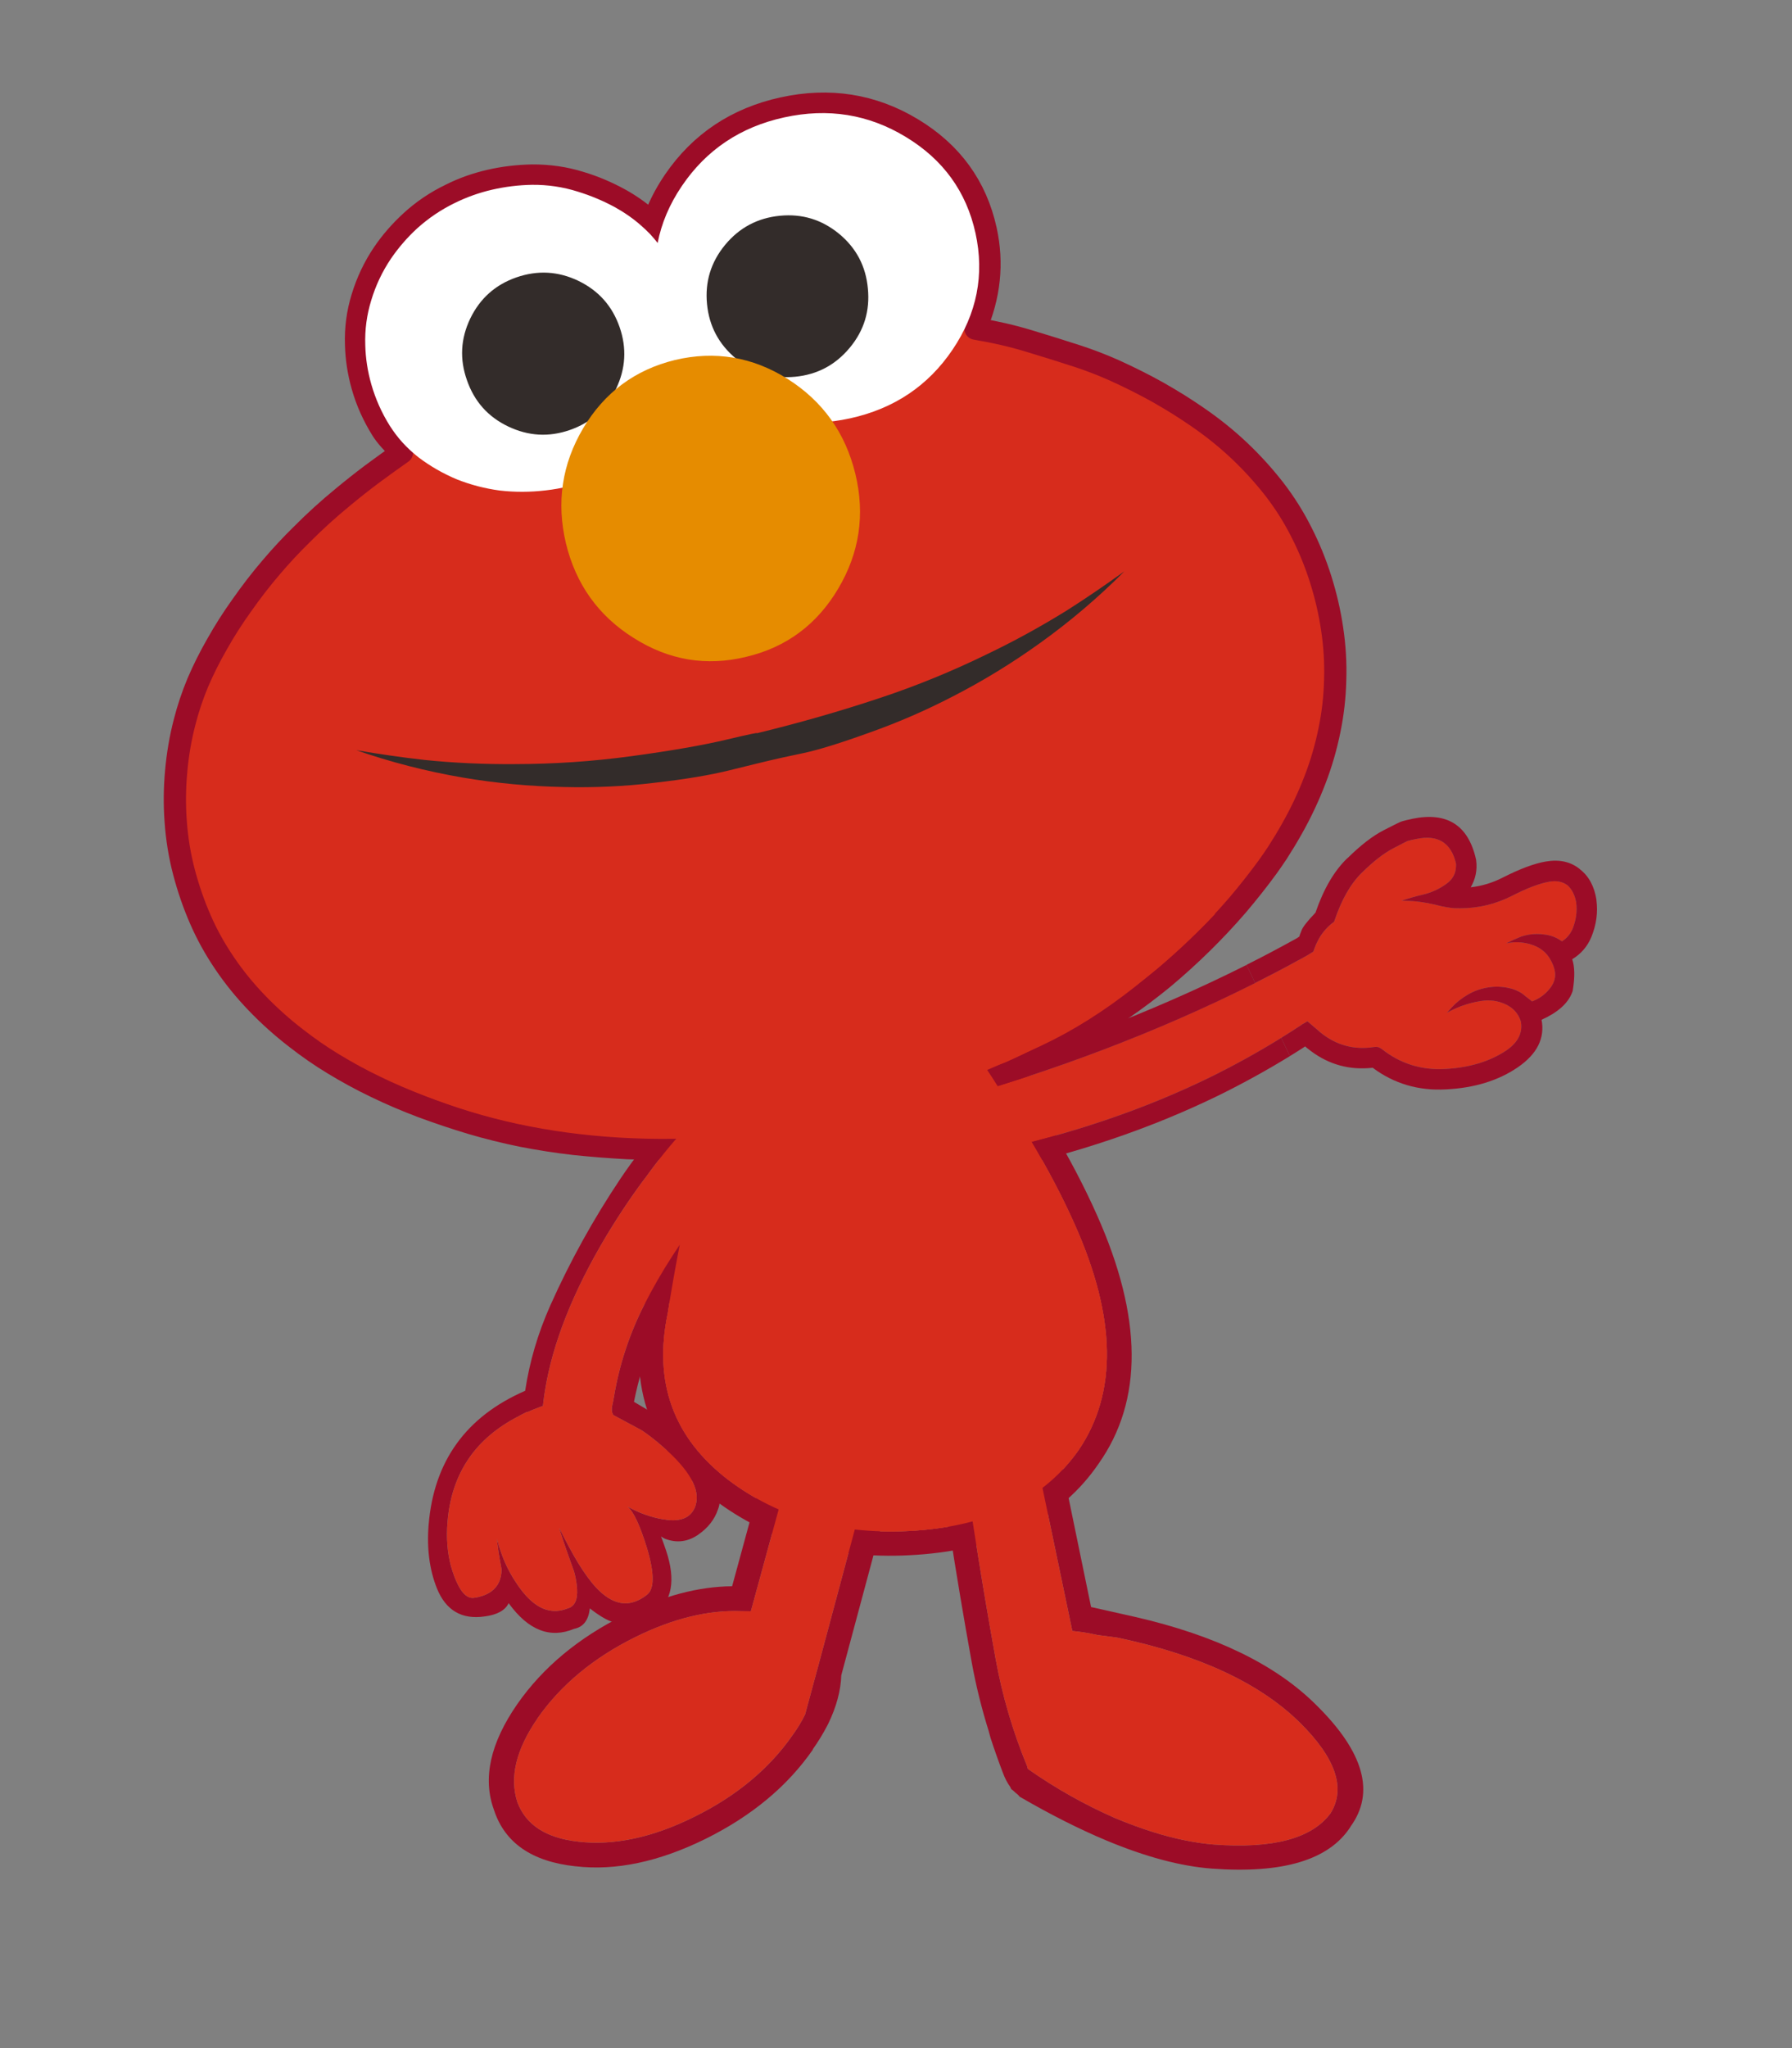 <?xml version="1.0" encoding="utf-8"?>
<!-- Generator: Adobe Illustrator 16.2.1, SVG Export Plug-In . SVG Version: 6.00 Build 0)  -->
<!DOCTYPE svg PUBLIC "-//W3C//DTD SVG 1.1//EN" "http://www.w3.org/Graphics/SVG/1.1/DTD/svg11.dtd">
<svg version="1.1" xmlns="http://www.w3.org/2000/svg" xmlns:xlink="http://www.w3.org/1999/xlink" x="0px" y="0px"
	 width="252.025px" height="287.956px" viewBox="0 0 252.025 287.956" enable-background="new 0 0 252.025 287.956"
	 xml:space="preserve">
<rect x="0" y="0" width="252.025" height="287.956" fill="#808080" stroke="none"/>
<g id="base">
</g>
<g id="book3">
</g>
<g id="_x38_">
	<g>
		<path fill="#9C0C27" d="M120.488,142.199c-10.424,0.893-17.119,3.633-20.096,8.183c-2.973,4.296-5.165,9.737-6.571,16.35
			c-1.367,6.331-2.447,12.038-3.221,17.101c-2.376,11.156,0.888,20.135,9.783,26.934l0.024,0.02
			c7.846,5.973,17.377,8.575,28.6,7.785c11.71-0.812,20.216-5.078,25.495-12.797c6.286-8.895,6.204-20.564-0.246-35.004
			c-1.728-3.883-3.88-8.006-6.458-12.328c-3.534-6.029-6.305-10.354-8.282-12.954C137.432,142.382,131.102,141.291,120.488,142.199
			 M120.785,145.589c8.857-0.753,14.184-0.11,16.007,1.95c1.908,2.544,4.604,6.746,8.085,12.632
			c2.504,4.201,4.604,8.198,6.279,11.979c5.838,13.064,6.016,23.635,0.554,31.689c-4.782,6.822-12.435,10.607-22.935,11.336
			c-10.334,0.712-19.1-1.658-26.322-7.11c-7.754-5.938-10.598-13.779-8.525-23.521c-0.002-0.042-0.006-0.085,0.014-0.108
			c0.775-5.02,1.84-10.682,3.207-16.993c1.301-6.111,3.314-11.153,6.04-15.127C105.873,148.602,111.738,146.357,120.785,145.589"/>
		<path fill="#D72C1C" d="M136.794,147.539c-1.825-2.061-7.151-2.703-16.009-1.95c-9.047,0.771-14.912,3.013-17.597,6.728
			c-2.726,3.973-4.739,9.016-6.04,15.126c-1.367,6.312-2.432,11.974-3.207,16.993c-0.02,0.023-0.016,0.066-0.014,0.109
			c-2.072,9.741,0.771,17.584,8.525,23.521c7.223,5.452,15.988,7.822,26.322,7.11c10.5-0.729,18.152-4.514,22.935-11.334
			c5.462-8.056,5.284-18.627-0.554-31.691c-1.676-3.781-3.775-7.778-6.279-11.979C141.396,154.285,138.702,150.083,136.794,147.539"
			/>
		<path fill="#9C0C27" d="M131.008,196.455l-0.171-1.438l15.347-4.309l7.264,35.214l6.201,1.391
			c11.327,2.595,19.837,6.731,25.535,12.45c6.658,6.582,8.236,12.271,4.73,17.054l0.021-0.005
			c-3.009,4.678-9.532,6.625-19.543,5.878c-4.335-0.329-9.266-1.64-14.794-3.95c-3.771-1.574-7.838-3.625-12.201-6.158
			c-0.086-0.111-0.176-0.224-0.281-0.311c-0.184-0.156-0.389-0.308-0.58-0.507c-0.086-0.089-0.188-0.155-0.311-0.237
			c-0.044-0.1-0.109-0.215-0.156-0.336c-0.392-0.525-0.723-1.171-1.012-1.934c-0.621-1.623-1.199-3.259-1.743-4.921
			c-0.093-0.349-0.183-0.677-0.273-1.004c-0.978-3.13-1.774-6.321-2.363-9.555c-1.142-6.304-2.201-12.623-3.179-18.958
			C132.548,208.717,131.729,202.607,131.008,196.455 M152.146,229.444c-0.446-0.058-0.891-0.118-1.333-0.155l-7.171-34.347
			l-9.099,2.571c0.674,5.62,1.454,11.219,2.31,16.777c0.974,6.316,2.024,12.596,3.163,18.877c0.934,5.197,2.42,10.237,4.434,15.123
			l0.1,0.369c0.025,0.016,0.025,0.016,0.03,0.034c3.88,2.722,7.953,5.012,12.224,6.892c1.873,0.78,3.679,1.441,5.416,1.988
			c3.036,0.947,5.84,1.51,8.42,1.729c8.383,0.634,13.879-0.84,16.492-4.395c2.172-3.508,0.721-7.753-4.326-12.742
			c-5.645-5.557-14.205-9.53-25.668-11.946l-2.805-0.366C153.602,229.682,152.881,229.549,152.146,229.444"/>
		<path fill="#D72C1C" d="M150.812,229.289c0.442,0.038,0.887,0.096,1.333,0.154c0.735,0.105,1.456,0.237,2.187,0.41l2.805,0.368
			c11.463,2.415,20.025,6.388,25.668,11.944c5.047,4.988,6.498,9.234,4.326,12.742c-2.613,3.555-8.109,5.028-16.49,4.396
			c-2.584-0.218-5.386-0.782-8.422-1.729c-1.737-0.547-3.543-1.208-5.416-1.988c-4.271-1.881-8.344-4.17-12.225-6.889
			c-0.004-0.021-0.004-0.021-0.029-0.038l-0.1-0.369c-2.016-4.886-3.5-9.925-4.434-15.123c-1.139-6.281-2.189-12.56-3.163-18.873
			c-0.855-5.562-1.636-11.161-2.31-16.78l9.099-2.572L150.812,229.289z"/>
		<path fill="#9C0C27" d="M125.178,197.968c-0.319,0.23-0.538,0.534-0.641,0.933l-9.59,35.793c-0.013,0.037-0.022,0.075-0.035,0.112
			l-1.683,6.214c-0.465,0.968-1.054,1.938-1.774,2.932c-3.269,4.689-7.859,8.52-13.771,11.441c-5.851,2.92-11.303,4.09-16.337,3.518
			l-0.019-0.008c-4.521-0.497-7.386-2.353-8.572-5.564c-1.124-3.48-0.171-7.409,2.856-11.783l-0.025,0.014
			c3.295-4.705,7.877-8.515,13.789-11.437c5.278-2.604,10.226-3.808,14.848-3.63l1.375,0.016l9.163-33.557
			c0.126-0.475,0.056-0.908-0.17-1.308c-0.083-0.13-0.173-0.241-0.263-0.351c-0.218-0.23-0.475-0.394-0.799-0.475
			c-0.477-0.125-0.904-0.074-1.315,0.188c-0.419,0.222-0.692,0.569-0.813,1.026l-8.438,30.958c-4.729,0.033-9.778,1.37-15.113,4.02
			c-6.474,3.202-11.502,7.388-15.104,12.553c-3.808,5.493-4.894,10.449-3.276,14.866c1.508,4.628,5.32,7.275,11.482,7.932
			l-0.02-0.006c5.645,0.662,11.729-0.622,18.272-3.843c6.499-3.214,11.55-7.414,15.135-12.585l-0.046,0.008
			c0.812-1.148,1.492-2.277,2.055-3.359c0.041-0.068,0.064-0.145,0.102-0.194c1.188-2.435,1.799-4.737,1.867-6.88l9.586-35.709
			c0.115-0.438,0.068-0.885-0.172-1.309c-0.09-0.174-0.223-0.338-0.393-0.453c-0.192-0.183-0.42-0.314-0.67-0.372
			c-0.438-0.116-0.871-0.044-1.283,0.22C125.3,197.901,125.232,197.922,125.178,197.968"/>
		<path fill="#D72C1C" d="M124.537,198.901c0.103-0.399,0.321-0.703,0.641-0.933c0.055-0.046,0.123-0.066,0.209-0.081
			c0.412-0.263,0.846-0.334,1.283-0.22c0.25,0.059,0.478,0.189,0.67,0.373c-0.036-0.689-0.191-1.377-0.453-2.057
			c-0.951-2.25-2.655-3.729-5.098-4.426c-1.978-0.592-4.035-0.8-6.203-0.649c-0.18,0.048-0.365,0.114-0.545,0.16
			c-0.246,0.069-0.495,0.136-0.711,0.233c0.09,0.109,0.18,0.221,0.264,0.35c0.225,0.4,0.297,0.834,0.169,1.309l-9.163,33.557
			l-1.375-0.017c-4.622-0.177-9.569,1.027-14.847,3.632c-5.913,2.922-10.495,6.73-13.79,11.436l0.025-0.014
			c-3.027,4.375-3.98,8.301-2.856,11.783c1.187,3.211,4.052,5.066,8.572,5.565l0.02,0.006c5.033,0.573,10.485-0.597,16.336-3.517
			c5.912-2.922,10.502-6.752,13.771-11.441c0.721-0.993,1.31-1.963,1.774-2.932l1.683-6.213c0.014-0.038,0.023-0.076,0.035-0.113
			L124.537,198.901z"/>
		<path fill="#D72C1C" d="M165.805,56.904c-0.951-0.592-1.916-1.162-2.902-1.726c-2.031-1.136-4.098-2.165-6.209-3.122
			c-1.664-0.737-3.347-1.389-5.096-1.967c-2.309-0.755-4.627-1.469-6.963-2.176c-2.339-0.71-4.718-1.249-7.15-1.656
			c-0.104-0.018-0.188-0.04-0.292-0.057c1.981-4.559,2.474-9.172,1.448-13.852c-1.354-6.17-4.815-10.916-10.374-14.262
			c-5.56-3.346-11.612-4.301-18.167-2.865c-6.514,1.429-11.612,4.828-15.281,10.197c-1.334,1.953-2.336,3.955-2.984,6.02
			c-0.254-0.246-0.502-0.471-0.752-0.695c-1.189-1.042-2.492-1.957-3.927-2.744c-1.774-0.973-3.606-1.752-5.493-2.318
			c-2.215-0.696-4.486-1.019-6.846-1.002c-2.014,0.04-3.984,0.271-5.91,0.715c-1.924,0.441-3.783,1.09-5.532,1.973
			c-2.064,0.993-3.947,2.266-5.628,3.817c-1.449,1.339-2.73,2.8-3.836,4.424c-1.301,1.927-2.285,4.005-2.959,6.234
			C50.295,43.969,50,46.176,50.08,48.46c0.051,1.972,0.354,3.907,0.897,5.829c0.62,2.187,1.547,4.225,2.749,6.145
			c0.52,0.826,1.454,1.884,2.801,3.189c-1.439,1.016-2.857,2.029-4.271,3.078c-1.393,1.047-2.756,2.126-4.092,3.24
			c-2.004,1.639-3.925,3.383-5.777,5.251c-1.5,1.469-2.893,2.976-4.214,4.526c-1.482,1.727-2.868,3.531-4.181,5.402
			c-1.242,1.732-2.406,3.549-3.456,5.421c-1.013,1.765-1.921,3.563-2.714,5.421c-0.763,1.828-1.379,3.665-1.854,5.529
			c-0.598,2.295-0.988,4.623-1.193,6.971c-0.213,2.309-0.24,4.654-0.067,7c0.171,2.426,0.55,4.784,1.155,7.094
			c0.61,2.328,1.385,4.584,2.34,6.756c0.932,2.137,2.08,4.187,3.41,6.139c1.332,1.969,2.835,3.803,4.469,5.506
			c1.715,1.786,3.582,3.46,5.582,5.002c1.666,1.297,3.39,2.501,5.213,3.602c1.919,1.163,3.873,2.234,5.91,3.21
			c2.127,1.035,4.336,1.973,6.582,2.821c2.311,0.854,4.624,1.63,6.938,2.322c2.333,0.691,4.703,1.271,7.113,1.766
			c2.425,0.467,4.871,0.854,7.336,1.135c2.521,0.269,5.025,0.459,7.518,0.593c2.564,0.099,5.146,0.095,7.714,0.031
			c1.971-0.052,3.95-0.165,5.886-0.37c2.014-0.221,4.023-0.461,6.036-0.682c2.039-0.287,4.07-0.612,6.107-0.998
			c2.095-0.4,4.162-0.834,6.236-1.326c2.021-0.463,4.047-0.988,6.062-1.57c1.957-0.569,3.909-1.157,5.831-1.801
			c1.883-0.633,3.755-1.321,5.612-2.068c2.406-0.99,4.762-2.024,7.077-3.154c2.284-1.081,4.526-2.272,6.704-3.572
			c2.148-1.252,4.219-2.586,6.248-4.012c2-1.378,3.961-2.85,5.861-4.407c1.877-1.572,3.679-3.21,5.408-4.909
			s3.386-3.465,4.967-5.294c1.479-1.745,2.908-3.538,4.246-5.375c0.461-0.641,0.917-1.301,1.353-1.957
			c0.731-1.142,1.439-2.297,2.101-3.483c1.255-2.217,2.334-4.517,3.236-6.877c0.869-2.25,1.539-4.58,2.02-6.951
			c0.477-2.303,0.744-4.645,0.799-7.039c0.077-2.399-0.064-4.771-0.42-7.135c-0.354-2.426-0.907-4.766-1.633-7.07
			c-0.717-2.265-1.619-4.469-2.706-6.594c-1.063-2.109-2.317-4.096-3.749-5.965c-1.504-1.932-3.143-3.736-4.887-5.395
			c-1.871-1.772-3.859-3.359-5.956-4.801C167.557,58.044,166.686,57.453,165.805,56.904"/>
		
			<path fill="none" stroke="#9C0C27" stroke-width="3.129" stroke-linecap="round" stroke-linejoin="round" stroke-miterlimit="10" d="
			M137.192,46.201c0.104,0.017,0.188,0.039,0.292,0.056c2.433,0.408,4.812,0.947,7.15,1.656c2.336,0.708,4.654,1.422,6.963,2.177
			c1.749,0.577,3.432,1.229,5.096,1.967c2.111,0.957,4.178,1.986,6.209,3.122c0.986,0.563,1.951,1.134,2.902,1.726
			c0.881,0.549,1.752,1.14,2.622,1.729c2.097,1.441,4.085,3.027,5.956,4.801c1.744,1.658,3.383,3.463,4.887,5.396
			c1.432,1.868,2.686,3.854,3.749,5.964c1.087,2.125,1.987,4.329,2.706,6.594c0.726,2.305,1.279,4.645,1.633,7.07
			c0.355,2.363,0.497,4.735,0.42,7.135c-0.055,2.395-0.322,4.736-0.799,7.039c-0.48,2.371-1.152,4.7-2.02,6.951
			c-0.902,2.361-1.981,4.66-3.236,6.876c-0.661,1.187-1.369,2.343-2.101,3.484c-0.436,0.656-0.894,1.316-1.353,1.957
			c-1.338,1.837-2.768,3.629-4.246,5.375c-1.581,1.829-3.237,3.595-4.967,5.294s-3.531,3.337-5.408,4.908
			c-1.9,1.559-3.861,3.03-5.861,4.408c-2.031,1.426-4.1,2.761-6.248,4.012c-2.178,1.3-4.42,2.491-6.704,3.572
			c-2.316,1.13-4.671,2.164-7.077,3.154c-1.859,0.747-3.729,1.436-5.612,2.07c-1.922,0.642-3.874,1.229-5.831,1.799
			c-2.015,0.582-4.043,1.106-6.062,1.57c-2.074,0.492-4.142,0.926-6.236,1.326c-2.037,0.386-4.068,0.711-6.107,0.998
			c-2.013,0.221-4.024,0.461-6.036,0.682c-1.938,0.205-3.915,0.318-5.886,0.37c-2.568,0.063-5.15,0.067-7.714-0.03
			c-2.492-0.135-4.996-0.326-7.518-0.594c-2.467-0.281-4.911-0.668-7.336-1.135c-2.41-0.494-4.78-1.074-7.113-1.766
			c-2.313-0.692-4.627-1.469-6.938-2.322c-2.248-0.849-4.452-1.786-6.582-2.82c-2.037-0.977-3.992-2.048-5.91-3.211
			c-1.824-1.101-3.547-2.305-5.213-3.602c-2-1.542-3.869-3.216-5.582-5.003c-1.634-1.702-3.137-3.536-4.469-5.505
			c-1.33-1.952-2.479-4.002-3.41-6.139c-0.955-2.172-1.729-4.428-2.34-6.756c-0.605-2.31-0.984-4.669-1.155-7.094
			c-0.173-2.346-0.147-4.691,0.067-7c0.205-2.349,0.596-4.676,1.193-6.971c0.475-1.864,1.091-3.701,1.852-5.529
			c0.795-1.857,1.701-3.656,2.716-5.422c1.05-1.872,2.214-3.688,3.456-5.421c1.312-1.87,2.698-3.675,4.181-5.401
			c1.321-1.551,2.714-3.058,4.214-4.527c1.853-1.867,3.773-3.611,5.775-5.25c1.338-1.113,2.701-2.193,4.094-3.24
			c1.414-1.05,2.832-2.062,4.271-3.078"/>
		<path fill="none" stroke="#9C0C27" stroke-width="3.129" stroke-miterlimit="10" d="M56.527,63.623
			c-1.347-1.307-2.281-2.361-2.801-3.188c-1.202-1.921-2.129-3.96-2.749-6.146c-0.543-1.923-0.847-3.857-0.897-5.829
			c-0.08-2.284,0.215-4.491,0.871-6.617c0.674-2.229,1.658-4.308,2.959-6.234c1.105-1.622,2.387-3.085,3.836-4.424
			c1.681-1.552,3.563-2.824,5.628-3.815c1.749-0.885,3.608-1.533,5.532-1.975c1.926-0.443,3.896-0.675,5.91-0.716
			c2.359-0.016,4.631,0.307,6.845,1.003c1.888,0.567,3.72,1.346,5.496,2.318c1.433,0.787,2.735,1.703,3.923,2.744
			c0.252,0.226,0.5,0.449,0.752,0.695c0.65-2.064,1.654-4.066,2.986-6.02c3.669-5.369,8.768-8.77,15.281-10.197
			c6.555-1.436,12.607-0.48,18.167,2.865c5.559,3.346,9.021,8.092,10.374,14.262c1.025,4.68,0.533,9.293-1.448,13.852"/>
		<path fill="#FFFFFF" d="M137.194,32.787c-1.282-5.846-4.55-10.354-9.792-13.529c-5.244-3.193-10.949-4.106-17.119-2.752
			c-6.152,1.348-10.953,4.561-14.4,9.662c-1.738,2.562-2.856,5.23-3.393,7.99c-0.334-0.428-0.688-0.851-1.078-1.266
			c-0.387-0.396-0.793-0.787-1.215-1.154c-1.119-0.996-2.371-1.863-3.715-2.609c-1.682-0.913-3.42-1.633-5.203-2.183
			c-2.086-0.663-4.259-0.988-6.477-0.962c-1.895,0.033-3.765,0.265-5.595,0.686c-1.831,0.422-3.575,1.044-5.256,1.873
			c-1.954,0.947-3.73,2.158-5.335,3.611c-1.364,1.262-2.578,2.668-3.624,4.197c-1.225,1.811-2.155,3.777-2.79,5.897
			c-0.619,2.017-0.904,4.103-0.83,6.269c0.045,1.852,0.33,3.689,0.85,5.518c0.596,2.072,1.459,4.006,2.596,5.817
			c0.549,0.861,1.145,1.651,1.801,2.369c0.686,0.751,1.439,1.445,2.238,2.073c1.679,1.271,3.486,2.297,5.404,3.1
			c1.949,0.772,3.967,1.291,6.007,1.564c2.157,0.249,4.317,0.234,6.464-0.016c2.248-0.252,4.393-0.781,6.434-1.609
			c1.977-0.854,3.774-1.969,5.393-3.346c1.397-1.206,2.639-2.58,3.707-4.096c1.09-1.52,1.971-3.154,2.652-4.887
			c0.367-0.979,0.689-1.971,0.928-2.985c0.125-0.527,0.225-1.071,0.312-1.589c1.624,2.206,3.719,4.088,6.282,5.648
			c5.261,3.173,10.965,4.082,17.117,2.734c6.17-1.353,10.97-4.567,14.401-9.644C137.392,44.096,138.475,38.633,137.194,32.787"/>
		<path fill="#332C2A" d="M66.135,44.783c1.381-2.846,3.543-4.761,6.498-5.789c2.979-1.033,5.877-0.869,8.717,0.491
			c2.845,1.38,4.761,3.542,5.789,6.499c1.029,2.959,0.859,5.838-0.499,8.678c-1.379,2.846-3.542,4.761-6.5,5.789
			c-2.958,1.029-5.836,0.858-8.679-0.5c-2.84-1.359-4.754-3.521-5.789-6.499C64.627,50.5,64.775,47.625,66.135,44.783"/>
		<path fill="#332C2A" d="M118.011,32.871c-2.442-2.006-5.208-2.844-8.325-2.539c-3.136,0.306-5.699,1.67-7.709,4.094
			c-2.009,2.44-2.846,5.206-2.543,8.323c0.305,3.116,1.663,5.661,4.086,7.673c2.44,2.006,5.207,2.842,8.326,2.541
			c3.114-0.305,5.658-1.662,7.67-4.086c2.013-2.424,2.848-5.189,2.541-8.324C121.771,37.432,120.434,34.882,118.011,32.871"/>
		<path fill="#332C2A" d="M150.131,85.76c-3.685,2.287-7.436,4.352-11.295,6.199c-4.901,2.395-9.934,4.459-15.123,6.177
			c-5.449,1.814-11.229,3.482-17.35,4.966c0.5-0.189-0.919,0.1-4.23,0.887c-3.311,0.785-7.727,1.553-13.268,2.307
			c-5.54,0.755-11.025,1.117-16.45,1.124c-4.257,0.032-8.522-0.151-12.804-0.595c-3.201-0.36-6.366-0.828-9.506-1.361
			c4.875,1.693,9.88,2.979,15.018,3.855c4.638,0.785,9.359,1.23,14.146,1.323c4.268,0.106,8.511-0.083,12.743-0.592
			c4.355-0.493,7.888-1.088,10.604-1.763c2.695-0.672,4.561-1.119,5.605-1.37c1.027-0.245,2.595-0.591,4.717-1.035
			c2.126-0.444,5.238-1.407,9.338-2.888c4.014-1.42,7.926-3.117,11.736-5.094c4.282-2.199,8.342-4.691,12.199-7.459
			c4.273-3.059,8.24-6.431,11.914-10.119C155.531,82.191,152.869,84.017,150.131,85.76"/>
		<path fill="#E68C00" d="M120.289,66.592c-1.404-5.76-4.576-10.188-9.529-13.327c-4.943-3.1-10.222-3.984-15.836-2.655
			c-5.606,1.37-9.913,4.557-12.911,9.599c-2.98,5.037-3.784,10.419-2.419,16.186c1.402,5.759,4.575,10.188,9.519,13.288
			c4.954,3.139,10.233,4.023,15.837,2.654c5.615-1.331,9.92-4.517,12.92-9.559S121.689,72.351,120.289,66.592"/>
		<path fill="#D72C1C" d="M132.527,157.17c-0.374-0.66-0.668-1.319-0.892-1.955c0.087-0.023,0.183-0.027,0.284-0.059l0.017-0.008
			c16.183-4.475,31.136-10.181,44.849-17.094c1.986-1.002,3.45-1.778,4.432-2.301c0.971-0.541,1.643-0.9,2.016-1.096
			c0.358-0.19,0.861-0.49,1.477-0.879l0.143-0.4c0.009-0.023,0.023-0.07,0.033-0.094c0.126-0.352,0.266-0.672,0.428-0.982
			c0.232-0.462,0.508-0.905,0.84-1.318c0.43-0.534,0.91-0.998,1.479-1.406c0.009-0.021,0.025-0.07,0.031-0.093
			c0.99-2.969,2.273-5.238,3.874-6.798c1.608-1.585,3.075-2.732,4.404-3.424c1.171-0.616,1.848-0.957,1.993-1.025
			c0.396-0.109,0.801-0.205,1.226-0.289c0.017-0.008,0.032-0.018,0.055-0.008c3.002-0.628,4.856,0.521,5.549,3.413
			c0.005,0.055,0.005,0.093,0.013,0.149c-0.002,0.117-0.006,0.236-0.008,0.355c-0.043,0.977-0.477,1.748-1.283,2.348
			c-1.009,0.752-2.131,1.268-3.357,1.56c-1.057,0.245-2.054,0.526-3.007,0.862l0.512,0.01c1.437,0.021,2.835,0.215,4.224,0.547
			c0.541,0.154,1.082,0.268,1.657,0.365c0.448,0.08,0.88,0.128,1.313,0.136c0.196,0.005,0.386-0.008,0.566,0.003
			c2.556-0.003,4.988-0.595,7.298-1.771c2.087-1.071,3.827-1.724,5.214-1.972l-0.018,0.008c1.005-0.186,1.846-0.018,2.529,0.475
			l0.024,0.01c0.659,0.604,1.067,1.424,1.244,2.492l-0.008-0.018c0.158,1.234-0.022,2.453-0.515,3.682
			c0.008,0.016,0.008,0.016-0.008,0.023c-0.338,0.727-0.822,1.309-1.486,1.721c-0.006-0.016-0.014-0.031-0.021-0.045l-0.039-0.002
			c-0.707-0.504-1.498-0.811-2.389-0.916c-0.713-0.108-1.432-0.1-2.16,0.013c-0.364,0.057-0.713,0.144-1.069,0.254
			c-0.755,0.302-1.464,0.618-2.122,0.953l0.006,0.015c1.117-0.236,2.211-0.192,3.318,0.122c1.332,0.38,2.311,1.127,2.91,2.265
			c0.252,0.448,0.449,0.941,0.557,1.453c0.172,0.816-0.022,1.594-0.552,2.332c-0.671,0.926-1.544,1.594-2.642,1.998l-0.316-0.258
			c-0.219-0.171-0.435-0.34-0.654-0.51c-0.512-0.46-1.135-0.789-1.863-1.008c-1.013-0.279-2.026-0.363-3.039-0.232
			c-1.162,0.142-2.258,0.508-3.271,1.126c-0.789,0.472-1.503,1.025-2.107,1.685l-0.717,0.791c0.598-0.343,1.258-0.637,1.966-0.916
			c0.929-0.346,1.864-0.594,2.813-0.732c1.195-0.197,2.318-0.049,3.359,0.412c1.133,0.494,1.892,1.309,2.245,2.428
			c0.31,1.59-0.366,2.965-2.028,4.107c-2.357,1.57-5.228,2.428-8.638,2.605c-3.331,0.178-6.295-0.756-8.864-2.793
			c-0.154-0.121-0.333-0.212-0.522-0.279c-0.196-0.043-0.394-0.049-0.59-0.012c-2.84,0.435-5.356-0.264-7.569-2.082
			c-0.062-0.047-0.123-0.098-0.172-0.152c-0.52-0.436-1.014-0.865-1.51-1.291c-0.039-0.041-0.071-0.064-0.102-0.09l-0.814,0.465
			c-0.022-0.009-0.022-0.009-0.024,0.032c-4.081,2.702-8.388,5.181-12.901,7.386c-9.364,4.57-19.677,8.049-30.945,10.461
			c-0.388,0.086-0.684,0.285-0.896,0.621c-0.016,0.007-0.016,0.007-0.008,0.024c-0.072,0.093-0.113,0.21-0.156,0.327
			c-0.773-0.394-1.533-0.93-2.277-1.59C134.519,160.129,133.411,158.742,132.527,157.17"/>
		<path fill="#9C0C27" d="M180.188,145.904l1.221,2.564c-3.219,1.979-6.559,3.819-10.021,5.527
			c-9.556,4.658-20.08,8.222-31.597,10.691c-0.386,0.088-0.747,0.025-1.067-0.194c-0.336-0.212-0.533-0.507-0.613-0.88
			c-0.066-0.263-0.045-0.506,0.029-0.717c0.043-0.117,0.084-0.234,0.156-0.327c-0.008-0.018-0.008-0.018,0.01-0.024
			c0.211-0.336,0.507-0.535,0.895-0.621c11.269-2.412,21.581-5.891,30.945-10.461C173.623,149.75,176.979,147.899,180.188,145.904"
			/>
		<path fill="#9C0C27" d="M181.408,148.467l-1.221-2.562c0.967-0.597,1.926-1.208,2.859-1.827c0-0.041,0-0.041,0.023-0.031
			l0.814-0.466c0.032,0.022,0.062,0.048,0.102,0.089c0.496,0.426,0.992,0.855,1.512,1.291c0.045,0.055,0.107,0.104,0.17,0.153
			c2.211,1.817,4.729,2.515,7.569,2.081c0.198-0.036,0.396-0.031,0.591,0.011c0.188,0.067,0.367,0.159,0.522,0.28
			c2.568,2.037,5.532,2.971,8.863,2.793c3.41-0.178,6.28-1.036,8.638-2.605c1.664-1.144,2.338-2.519,2.029-4.107
			c-0.355-1.119-1.113-1.933-2.246-2.428c-1.041-0.462-2.164-0.609-3.359-0.412c-0.949,0.139-1.885,0.389-2.813,0.732
			c-0.708,0.279-1.366,0.574-1.966,0.916l0.717-0.791c0.604-0.658,1.318-1.213,2.107-1.686c1.014-0.619,2.109-0.982,3.271-1.125
			c1.013-0.131,2.026-0.046,3.039,0.232c0.729,0.22,1.352,0.547,1.863,1.009c0.22,0.169,0.436,0.337,0.654,0.508l0.316,0.258
			c1.098-0.402,1.971-1.072,2.643-1.997c0.527-0.738,0.724-1.516,0.551-2.332c-0.107-0.513-0.305-1.006-0.557-1.454
			c-0.598-1.138-1.578-1.883-2.91-2.264c-1.107-0.313-2.201-0.359-3.316-0.121l-0.008-0.015c0.658-0.336,1.368-0.652,2.122-0.953
			c0.356-0.11,0.706-0.197,1.069-0.256c0.729-0.109,1.447-0.119,2.162-0.011c0.889,0.103,1.68,0.411,2.387,0.914l0.039,0.001
			c0.008,0.016,0.016,0.032,0.023,0.047c0.662-0.41,1.146-0.993,1.484-1.721c0.018-0.008,0.018-0.008,0.009-0.022
			c0.489-1.229,0.672-2.447,0.515-3.683l0.008,0.016c-0.178-1.066-0.586-1.887-1.245-2.49l-0.024-0.01
			c-0.684-0.492-1.524-0.66-2.528-0.475l0.017-0.008c-1.387,0.25-3.125,0.9-5.212,1.972c-2.311,1.177-4.744,1.767-7.298,1.771
			c-0.183-0.01-0.372,0.001-0.568-0.004c-0.434-0.006-0.865-0.056-1.313-0.135c-0.573-0.098-1.116-0.211-1.656-0.365
			c-1.39-0.334-2.788-0.525-4.224-0.547l-0.513-0.01c0.953-0.336,1.952-0.617,3.007-0.864c1.227-0.29,2.349-0.806,3.358-1.56
			c0.808-0.596,1.239-1.368,1.282-2.346c0.004-0.119,0.006-0.236,0.008-0.355c-0.008-0.056-0.006-0.096-0.013-0.148
			c-0.693-2.894-2.547-4.041-5.546-3.414c-0.024-0.01-0.041-0.002-0.058,0.006c-0.427,0.086-0.831,0.182-1.226,0.291
			c-0.146,0.067-0.822,0.41-1.993,1.025c-1.329,0.691-2.796,1.839-4.404,3.423c-1.601,1.56-2.882,3.829-3.874,6.8
			c-0.006,0.023-0.022,0.07-0.031,0.093c-0.568,0.407-1.049,0.87-1.479,1.406c-0.332,0.411-0.609,0.856-0.837,1.316
			c-0.165,0.312-0.306,0.633-0.431,0.984c-0.01,0.023-0.024,0.069-0.033,0.093l-0.143,0.401c-0.615,0.39-1.117,0.688-1.474,0.878
			c-0.376,0.197-1.048,0.555-2.019,1.096c-0.981,0.523-2.445,1.3-4.43,2.302c-0.08,0.038-0.176,0.082-0.263,0.144l-1.212-2.549
			c0.072-0.051,0.135-0.082,0.199-0.111c2.35-1.176,4.668-2.415,6.957-3.679c0.01-0.026,0.096-0.087,0.281-0.192
			c-0.105,0.029-0.105,0.029-0.01-0.016c0.025-0.111,0.125-0.394,0.316-0.854c0.167-0.471,0.822-1.31,1.957-2.492
			c1.146-3.338,2.64-5.902,4.507-7.686l0.007,0.014c1.873-1.848,3.562-3.139,5.084-3.92c1.568-0.807,2.437-1.239,2.604-1.258
			l0.014-0.008c0.397-0.111,0.833-0.221,1.315-0.313c0.017-0.007,0.017-0.007,0.033-0.015c4.916-1.031,7.925,0.859,9.012,5.689
			c-0.002,0.039,0.013,0.071,0.021,0.127c0.177,1.359-0.076,2.632-0.768,3.801c1.555-0.173,3.078-0.626,4.534-1.377
			c2.438-1.238,4.449-1.979,6.037-2.247c1.916-0.324,3.509,0.029,4.789,1.08l0.008,0.017c1.267,0.979,2.025,2.414,2.321,4.304
			l-0.009,0.023c0.233,1.726-0.005,3.438-0.693,5.15l-0.008,0.022c-0.555,1.34-1.459,2.395-2.703,3.143
			c0.357,1.039,0.384,2.491,0.088,4.33c-0.019,0.125-0.045,0.236-0.096,0.338c-0.589,1.549-2.033,2.822-4.301,3.842
			c0.493,2.594-0.631,4.828-3.355,6.691c-2.727,1.861-6.1,2.9-10.085,3.096c-3.86,0.217-7.312-0.799-10.31-3.041
			c-3.225,0.363-6.116-0.428-8.69-2.349c-0.218-0.169-0.435-0.34-0.651-0.508c-0.037-0.04-0.103-0.089-0.146-0.146
			C182.854,147.566,182.135,148.025,181.408,148.467 M182.877,131.528l-0.074,0.093l0.018-0.009
			c0.009-0.022,0.025-0.031,0.033-0.054C182.861,131.535,182.861,131.535,182.877,131.528L182.877,131.528z"/>
		<path fill="#9C0C27" d="M131.937,155.148l-0.016,0.008c-0.104,0.031-0.198,0.035-0.285,0.059c-0.27,0.01-0.536-0.059-0.776-0.197
			c-0.344-0.188-0.575-0.469-0.678-0.85c-0.095-0.365-0.049-0.719,0.141-1.062c0.187-0.342,0.467-0.574,0.848-0.676
			c15.921-4.41,30.635-10.002,44.143-16.777l1.209,2.547C162.881,145.059,148.016,150.703,131.937,155.148"/>
		<polygon fill="#65B62F" points="189.534,120.611 189.527,120.636 189.52,120.619 		"/>
		<path fill="#9C0C27" d="M100.757,150.542c0.216-0.187,0.468-0.292,0.743-0.327l7.051-0.801c0.228-0.018,0.432,0.007,0.619,0.064
			s0.367,0.17,0.514,0.306l3.387,3.192c0.362,0.366,0.719,0.748,1.051,1.139c0.194,0.198,0.285,0.443,0.29,0.701
			c-0.011,0.174-0.068,0.32-0.155,0.453c-0.561,0.818-1.154,1.616-1.807,2.384c-1.516,1.824-3.057,3.656-4.587,5.513
			c-1.444,1.761-2.875,3.53-4.288,5.348c-1.32,1.709-2.614,3.449-3.87,5.23c-1.68,2.371-3.19,4.83-4.565,7.379
			c-1.186,2.172-2.235,4.395-3.151,6.627c-1.259,3.045-2.195,6.154-2.828,9.324l2.982,1.761c0.755,0.527,1.554,1.158,2.409,1.876
			c2.777,2.307,4.641,4.357,5.564,6.158c1.143,2.111,1.424,3.898,0.861,5.326c-0.475,1.414-1.4,2.594-2.755,3.534l0.024-0.009
			c-1.482,1.031-3.055,1.246-4.717,0.604c-0.094-0.049-0.188-0.097-0.267-0.137c-0.102-0.072-0.194-0.121-0.296-0.193
			c0.236,0.615,0.471,1.271,0.712,1.988c1.38,4.132,0.853,7.098-1.564,8.871c-2.382,1.891-4.886,2.037-7.479,0.439
			c-0.583-0.361-1.151-0.754-1.681-1.186c0.01,0.023,0.008,0.064-0.009,0.096c-0.2,1.613-0.934,2.538-2.188,2.779
			c-3.378,1.414-6.454,0.22-9.22-3.604c-0.476,1-1.59,1.627-3.354,1.863c-3.232,0.481-5.49-0.844-6.742-3.963
			c-1.041-2.609-1.431-5.6-1.159-8.914c0.734-8.946,5.263-15.217,13.577-18.84c0.62-4.104,1.797-8.099,3.537-12
			c2.776-6.209,6.074-12.17,9.881-17.846C91.1,160.009,95.604,154.969,100.757,150.542 M111.088,154.975l-2.875-2.69l-5.959,0.672
			c-4.232,3.678-7.993,7.779-11.271,12.325c-1.896,2.479-3.77,5.264-5.641,8.346c-4.762,7.948-7.655,15.264-8.711,21.967
			c-0.088,0.509-0.148,1.012-0.211,1.512c-0.024,0.165-0.043,0.352-0.061,0.541c-0.222,0.083-0.457,0.158-0.688,0.256
			c-0.513,0.189-1.033,0.396-1.53,0.632c0.007-0.017,0.022-0.048,0.017-0.07c-0.498,0.236-0.965,0.489-1.431,0.742
			c-0.135,0.067-0.277,0.151-0.411,0.222c-5.709,3.133-8.836,7.957-9.373,14.494c-0.195,2.25-0.027,4.332,0.479,6.255
			c0.018,0.007,0.018,0.007,0.008,0.024c0.145,0.488,0.295,0.96,0.471,1.426c0.307,0.813,0.63,1.453,0.953,1.936
			c0.57,0.807,1.177,1.162,1.822,1.061c0.196-0.036,0.386-0.058,0.566-0.102c0.764-0.178,1.396-0.445,1.886-0.822
			c0.929-0.688,1.407-1.725,1.409-3.104c-0.191-0.969-0.329-1.812-0.437-2.521c-0.008-0.022,0-0.038-0.007-0.062
			c-0.094-0.66-0.164-1.211-0.19-1.658c0.073,0.314,0.181,0.686,0.306,1.127c0.046,0.143,0.092,0.285,0.15,0.434
			c0,0.039,0.016,0.086,0.039,0.117c0.506,1.506,1.17,2.898,2.017,4.202c1.42,2.257,2.908,3.62,4.471,4.073
			c0.946,0.271,1.905,0.213,2.876-0.173c0.134-0.03,0.261-0.083,0.386-0.136c0.878-0.438,1.183-1.523,0.946-3.284
			c-0.061-0.527-0.18-1.14-0.365-1.81c-1.227-3.399-1.913-5.434-2.077-6.113c0.956,1.938,1.851,3.606,2.673,4.959
			c0.936,1.513,1.784,2.662,2.551,3.473c0.881,0.932,1.76,1.562,2.635,1.896c1.305,0.496,2.6,0.316,3.9-0.512
			c0.205-0.132,0.396-0.27,0.594-0.425c1.039-0.825,1.044-2.977,0.002-6.498c-0.983-3.216-1.898-5.19-2.76-5.894
			c0.723,0.396,1.417,0.734,2.111,0.996c0.775,0.301,1.548,0.523,2.291,0.689c0.18,0.035,0.361,0.068,0.525,0.095
			c0.525,0.093,1.01,0.146,1.441,0.152c1.603-0.003,2.637-0.631,3.141-1.873c0.033-0.102,0.066-0.202,0.09-0.288
			c0.65-2.212-0.912-4.959-4.69-8.234c-0.938-0.822-1.908-1.58-2.905-2.252l-3.989-2.143c-0.222-0.334-0.278-0.797-0.145-1.4
			c0.101-0.422,0.185-0.852,0.252-1.292c0.76-4.485,2.177-8.751,4.241-12.82c1.201-2.362,2.535-4.675,3.994-6.923
			c1.644-2.529,3.366-5.017,5.147-7.434c1.81-2.463,3.692-4.887,5.642-7.277C107.268,159.5,109.174,157.226,111.088,154.975"/>
		<path fill="#D72C1C" d="M108.213,152.284l2.875,2.69c-1.914,2.251-3.82,4.524-5.695,6.813c-1.949,2.393-3.832,4.814-5.642,7.278
			c-1.781,2.417-3.504,4.903-5.147,7.434c-1.459,2.248-2.793,4.56-3.994,6.923c-2.064,4.069-3.481,8.334-4.241,12.821
			c-0.068,0.439-0.151,0.869-0.252,1.293c-0.134,0.601-0.077,1.064,0.145,1.398l3.989,2.143c0.997,0.672,1.967,1.43,2.905,2.252
			c3.778,3.276,5.341,6.021,4.69,8.234c-0.021,0.086-0.057,0.187-0.09,0.288c-0.504,1.241-1.538,1.87-3.141,1.872
			c-0.432-0.004-0.916-0.059-1.441-0.151c-0.166-0.026-0.346-0.06-0.525-0.095c-0.743-0.166-1.516-0.389-2.291-0.69
			c-0.694-0.261-1.389-0.599-2.111-0.993c0.863,0.701,1.776,2.676,2.761,5.892c1.041,3.524,1.036,5.673-0.003,6.498
			c-0.198,0.153-0.39,0.293-0.594,0.424c-1.299,0.83-2.596,1.009-3.9,0.513c-0.875-0.332-1.754-0.965-2.635-1.895
			c-0.767-0.812-1.615-1.962-2.549-3.475c-0.822-1.354-1.719-3.021-2.675-4.959c0.164,0.68,0.851,2.715,2.077,6.112
			c0.186,0.671,0.305,1.283,0.365,1.812c0.236,1.76-0.068,2.848-0.946,3.284c-0.125,0.052-0.252,0.104-0.386,0.134
			c-0.971,0.387-1.93,0.445-2.876,0.174c-1.562-0.453-3.051-1.815-4.471-4.072c-0.847-1.306-1.511-2.697-2.017-4.203
			c-0.021-0.03-0.039-0.078-0.039-0.118c-0.059-0.147-0.104-0.29-0.15-0.432c-0.124-0.442-0.232-0.813-0.306-1.128
			c0.026,0.448,0.097,0.998,0.189,1.658c0.008,0.023,0,0.039,0.008,0.062c0.107,0.709,0.245,1.552,0.437,2.521
			c-0.002,1.379-0.48,2.418-1.409,3.104c-0.49,0.377-1.122,0.645-1.886,0.822c-0.181,0.045-0.369,0.066-0.565,0.102
			c-0.646,0.102-1.253-0.252-1.823-1.061c-0.323-0.482-0.646-1.123-0.953-1.936c-0.176-0.465-0.326-0.938-0.471-1.426
			c0.01-0.018,0.01-0.018-0.007-0.025c-0.507-1.922-0.675-4.004-0.479-6.255c0.537-6.536,3.663-11.361,9.373-14.493
			c0.134-0.068,0.276-0.154,0.411-0.223c0.466-0.252,0.933-0.505,1.431-0.741c0.006,0.023-0.01,0.054-0.017,0.07
			c0.497-0.235,1.018-0.44,1.53-0.631c0.23-0.098,0.466-0.173,0.688-0.257c0.018-0.189,0.036-0.376,0.061-0.541
			c0.062-0.501,0.123-1.003,0.211-1.512c1.056-6.705,3.949-14.019,8.711-21.967c1.873-3.083,3.745-5.867,5.641-8.346
			c3.278-4.547,7.039-8.647,11.273-12.325L108.213,152.284z"/>
		<path fill="#D72C1C" d="M170.932,128.445l-3.596,0.955c-37.357,13.064-76.341,19.729-116.992,19.984
			c2.844,1.723,5.926,3.237,9.234,4.581c8.357,3.372,17.533,5.362,27.486,5.958c10.34,0.616,20.805-0.287,31.412-2.736
			c5.159-1.182,10.131-2.689,14.938-4.506c4.297-1.729,8.68-3.637,13.107-5.717c4.429-2.079,8.775-4.827,13.086-8.232
			C163.895,135.309,167.678,131.892,170.932,128.445"/>
		<path fill="#D72C1C" d="M116.742,142.57c-2.787,0.82-4.896,1.623-6.319,2.41c-1.08,0.585-2.042,1.309-2.861,2.191
			c-0.878,0.932-1.793,1.951-2.739,3.08c-0.561,0.668-1.023,1.24-1.346,1.695c-0.098,0.116-0.195,0.23-0.288,0.369
			c-2.726,3.973-4.739,9.016-6.039,15.126c-1.368,6.312-2.432,11.974-3.208,16.993c-0.02,0.023-0.016,0.066-0.014,0.108
			c-2.071,9.742,0.771,17.584,8.525,23.521c7.223,5.452,15.988,7.822,26.322,7.11c10.5-0.729,18.152-4.514,22.934-11.336
			c5.463-8.055,5.285-18.627-0.553-31.689c-1.676-3.781-3.775-7.778-6.279-11.979c-2.729-4.606-4.965-8.208-6.726-10.765
			c-0.244-0.598-0.696-1.371-1.354-2.314c-1.042-1.404-1.625-2.207-1.75-2.43c-0.412-0.563-0.747-0.982-1.005-1.236
			c-0.447-0.475-1.14-0.818-2.031-1.018C129.592,141.83,124.514,141.869,116.742,142.57 M115.131,144.397
			c-0.105,0.009-0.234,0.021-0.338,0.03l0.329-0.137L115.131,144.397z"/>
	</g>
</g>
<g id="_x37_" display="none">
</g>
<g id="_x36_" display="none">
</g>
<g id="_x35_" display="none">
</g>
<g id="_x34_" display="none">
</g>
<g id="_x33_" display="none">
</g>
<g id="_x32_" display="none">
</g>
<g id="_x31_" display="none">
</g>
<g id="_x30_" display="none">
</g>
<g id="guide" display="none">
</g>
</svg>
